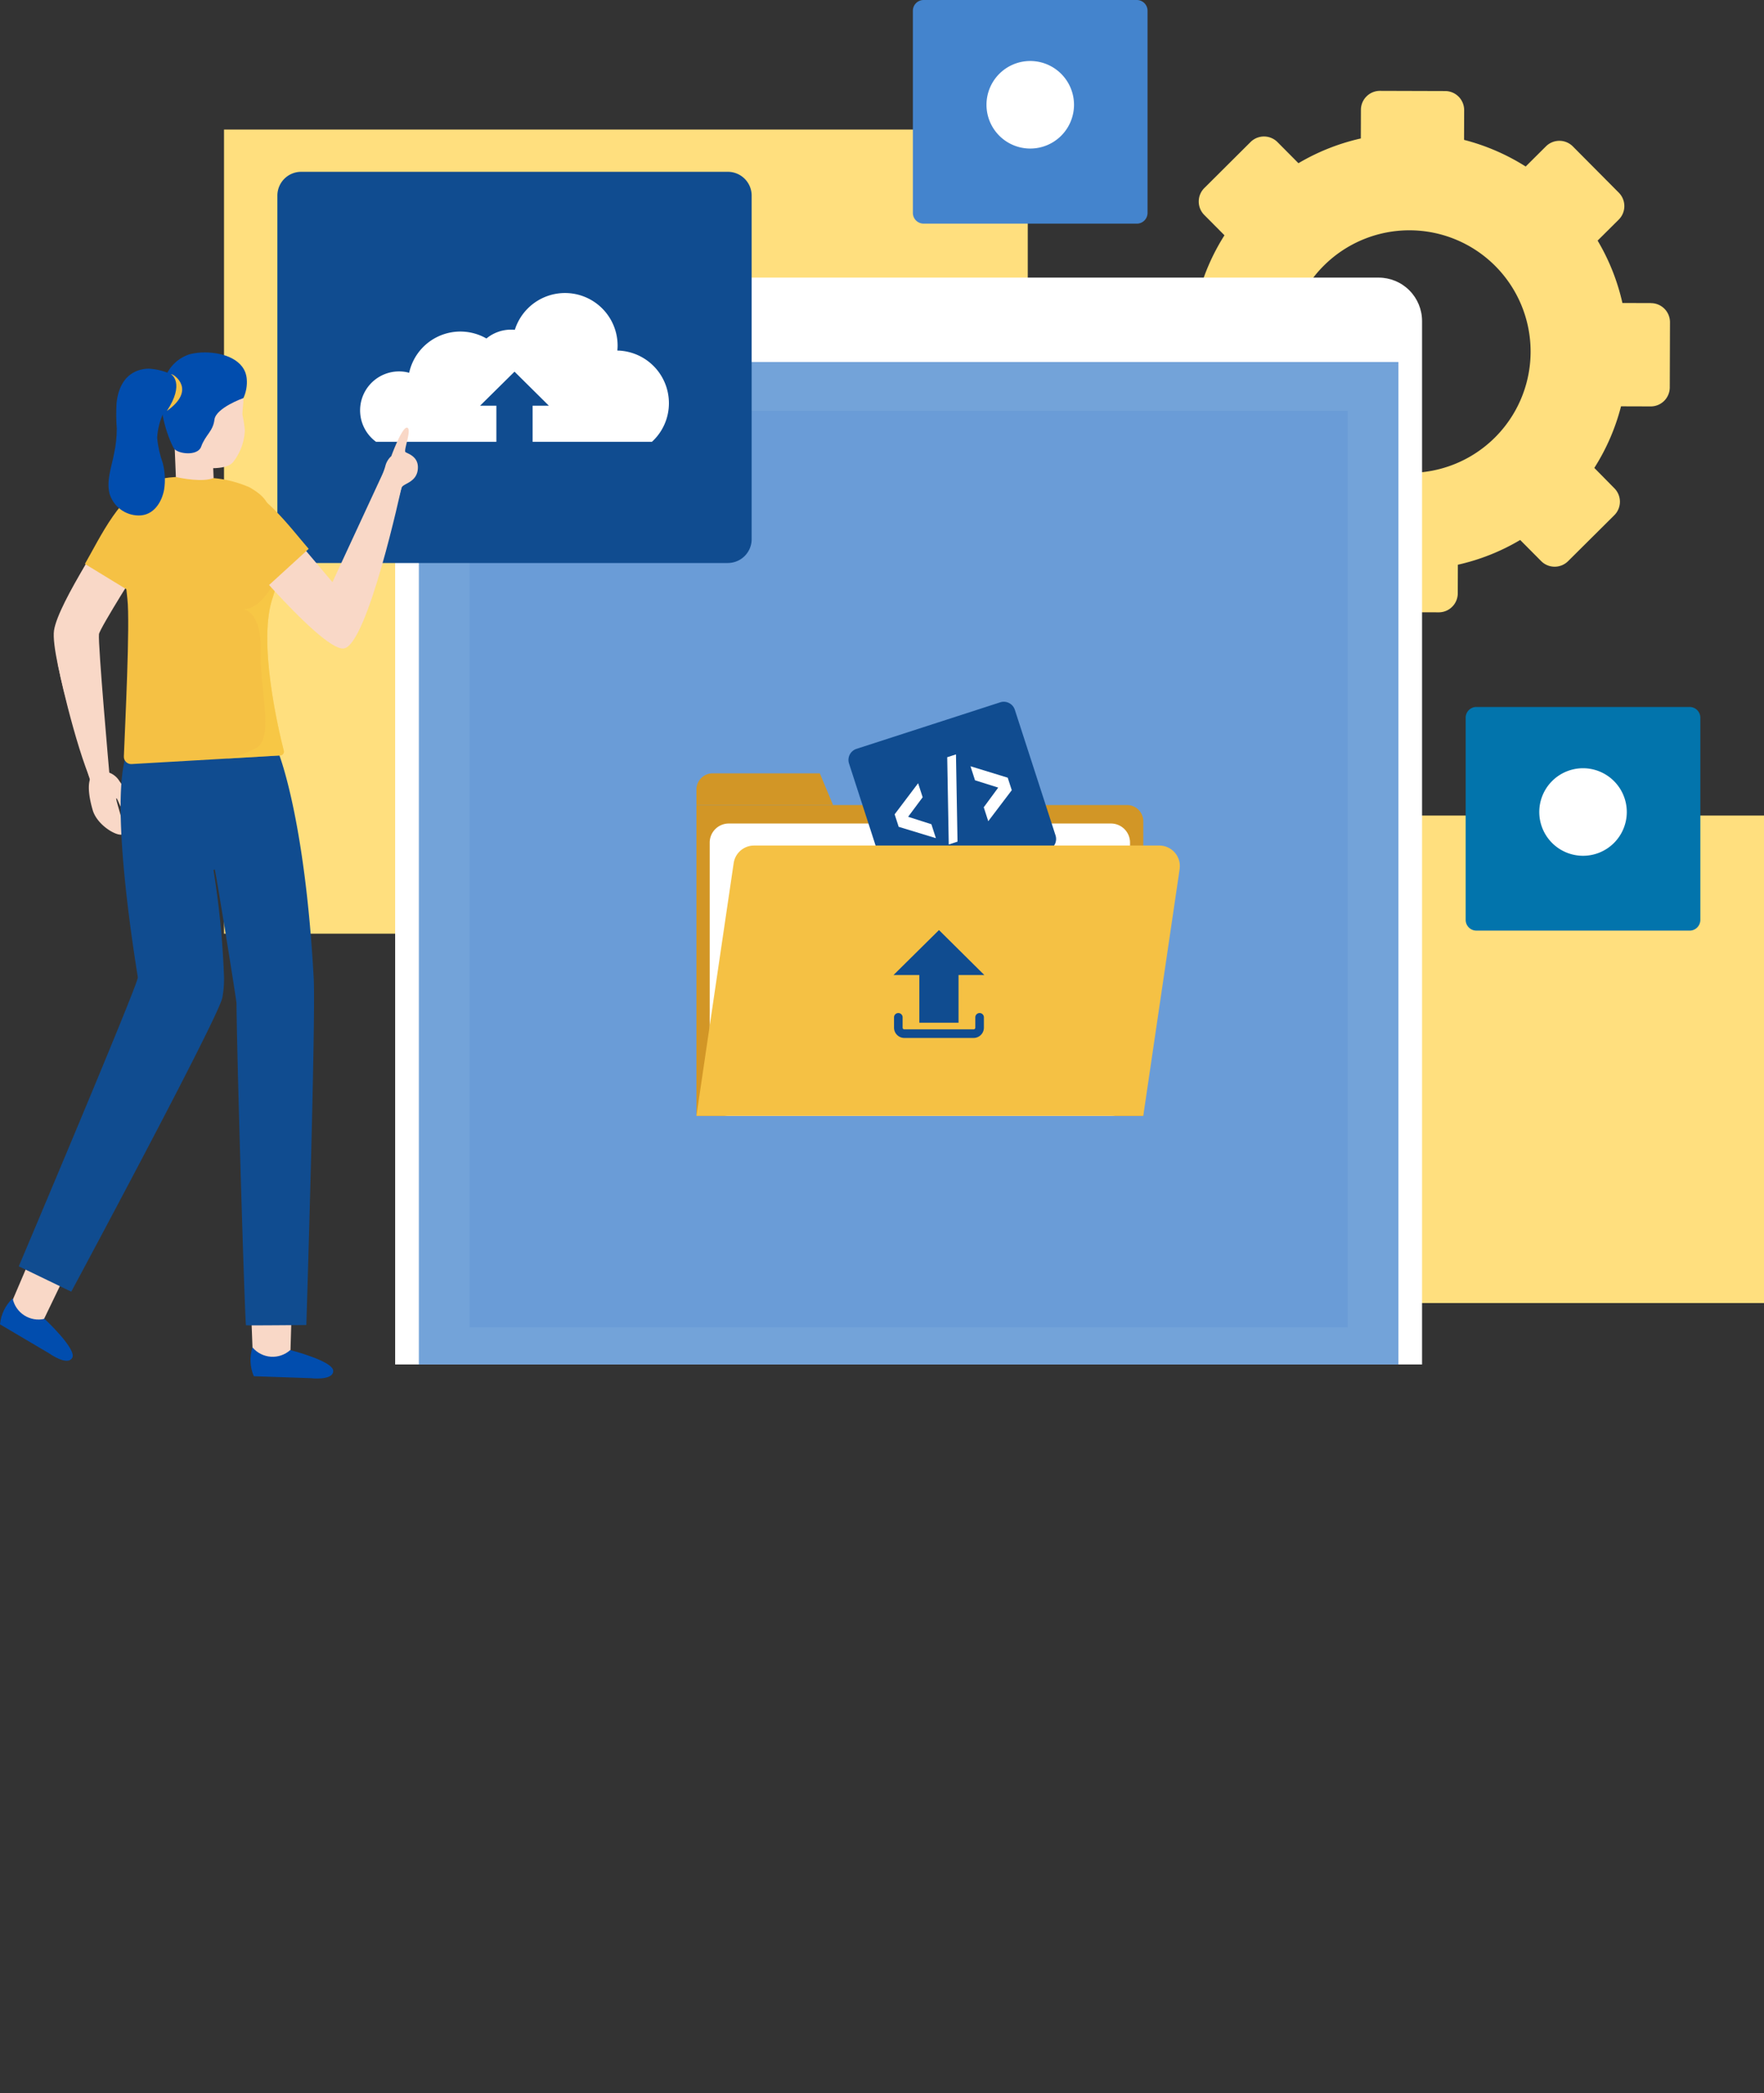 <svg id="Grupo_145418" data-name="Grupo 145418" xmlns="http://www.w3.org/2000/svg" xmlns:xlink="http://www.w3.org/1999/xlink" width="229.792" height="272.558" viewBox="0 0 229.792 272.558">
  <rect x="0" y="0" width="229.792" height="272.558" fill="#333333" stroke="none"/>
  <defs>
    <clipPath id="clip-path">
      <rect id="Rectángulo_38870" data-name="Rectángulo 38870" width="229.792" height="272.558" fill="none"/>
    </clipPath>
    <clipPath id="clip-path-3">
      <rect id="Rectángulo_38847" data-name="Rectángulo 38847" width="104.702" height="104.702" fill="none"/>
    </clipPath>
    <clipPath id="clip-path-4">
      <rect id="Rectángulo_38849" data-name="Rectángulo 38849" width="104.702" height="63.478" fill="none"/>
    </clipPath>
    <clipPath id="clip-path-5">
      <path id="Trazado_186212" data-name="Trazado 186212" d="M67.281,43.278a5.655,5.655,0,0,0-5.654,5.656V184.8H195.4V48.934a5.655,5.655,0,0,0-5.655-5.656Z" transform="translate(-61.627 -43.278)" fill="none"/>
    </clipPath>
    <linearGradient id="linear-gradient" x1="-0.375" y1="1.659" x2="-0.369" y2="1.659" gradientUnits="objectBoundingBox">
      <stop offset="0" stop-color="#e2f4ff"/>
      <stop offset="1" stop-color="#fff"/>
    </linearGradient>
    <clipPath id="clip-path-6">
      <rect id="Rectángulo_38855" data-name="Rectángulo 38855" width="158.321" height="157.661" fill="none"/>
    </clipPath>
    <clipPath id="clip-path-7">
      <rect id="Rectángulo_38854" data-name="Rectángulo 38854" width="114.378" height="119.336" fill="none"/>
    </clipPath>
    <clipPath id="clip-path-9">
      <path id="Trazado_186226" data-name="Trazado 186226" d="M116.112,131.813a2.676,2.676,0,0,0-2.646,2.284l-4.851,32.91h58.209l4.737-32.13a2.674,2.674,0,0,0-2.646-3.065Z" transform="translate(-108.615 -131.813)" fill="none"/>
    </clipPath>
    <linearGradient id="linear-gradient-2" x1="-1.436" y1="4.616" x2="-1.423" y2="4.616" gradientUnits="objectBoundingBox">
      <stop offset="0" stop-color="#ffd744"/>
      <stop offset="0.039" stop-color="#ffd744"/>
      <stop offset="1" stop-color="#f5c144"/>
    </linearGradient>
    <clipPath id="clip-path-11">
      <path id="Trazado_186235" data-name="Trazado 186235" d="M13.243,85.963l6.27,3.826c.811-1.241,8.187-10.763,3.456-13.353a2.761,2.761,0,0,0-1.345-.36c-3.4,0-6.5,6.62-8.381,9.886" transform="translate(-13.243 -76.077)" fill="none"/>
    </clipPath>
    <linearGradient id="linear-gradient-3" x1="-0.418" y1="10.656" x2="-0.376" y2="10.656" gradientUnits="objectBoundingBox">
      <stop offset="0" stop-color="#f0a718"/>
      <stop offset="0.04" stop-color="#f0a718"/>
      <stop offset="1" stop-color="#f5c144"/>
    </linearGradient>
    <clipPath id="clip-path-13">
      <path id="Trazado_186243" data-name="Trazado 186243" d="M22.6,74.957c-2.773.827-4.126,3.951-2.831,15.277.368,3.2-.309,16.63-.459,20.506a.955.955,0,0,0,1.019,1l12.32-.71,7.041-.409a.5.5,0,0,0,.451-.626c-.694-2.731-3.441-14.292-1.42-20,.042-.109.124-.384.234-.752.067-.192.109-.376.159-.568v-.008a11.362,11.362,0,0,0,.242-1.5,17.523,17.523,0,0,0-.36-4.9c-.376-3.885-.76-5.112-3.324-6.566a14.928,14.928,0,0,0-4.7-1.2c-1.4.568-4.118.034-4.895-.142a15.99,15.99,0,0,0-3.476.593" transform="translate(-19.278 -74.364)" fill="none"/>
    </clipPath>
    <linearGradient id="linear-gradient-4" x1="-0.704" y1="5.625" x2="-0.665" y2="5.625" xlink:href="#linear-gradient-2"/>
    <clipPath id="clip-path-15">
      <rect id="Rectángulo_38862" data-name="Rectángulo 38862" width="7.511" height="23.853" fill="none"/>
    </clipPath>
    <clipPath id="clip-path-16">
      <path id="Trazado_186249" data-name="Trazado 186249" d="M39.5,213.8l7.428.254s2.909.354,2.919-.939-5.6-2.721-5.6-2.721a3.435,3.435,0,0,1-4.921-.35A5.389,5.389,0,0,0,39.5,213.8" transform="translate(-39.077 -210.046)" fill="none"/>
    </clipPath>
    <linearGradient id="linear-gradient-5" x1="-7.994" y1="8.963" x2="-7.806" y2="8.963" gradientUnits="objectBoundingBox">
      <stop offset="0" stop-color="#374492"/>
      <stop offset="0.088" stop-color="#374492"/>
      <stop offset="1" stop-color="#014dae"/>
    </linearGradient>
    <clipPath id="clip-path-17">
      <path id="Trazado_186250" data-name="Trazado 186250" d="M0,205.785l6.4,3.78s2.384,1.706,3.012.576S5.8,205.069,5.8,205.069A3.434,3.434,0,0,1,1.646,202.4,5.39,5.39,0,0,0,0,205.785" transform="translate(0 -202.404)" fill="none"/>
    </clipPath>
    <linearGradient id="linear-gradient-6" x1="0.103" y1="8.07" x2="0.169" y2="8.07" xlink:href="#linear-gradient-5"/>
    <clipPath id="clip-path-18">
      <path id="Trazado_186251" data-name="Trazado 186251" d="M34.318,76.459c-4.15,3.446,4.911,11.383,5.943,12.446l5.424-4.952c-2.345-2.7-6.338-8.155-9.592-8.154a2.707,2.707,0,0,0-1.775.66" transform="translate(-33.237 -75.799)" fill="none"/>
    </clipPath>
    <linearGradient id="linear-gradient-7" x1="-1.172" y1="10.564" x2="-1.129" y2="10.564" xlink:href="#linear-gradient-3"/>
    <clipPath id="clip-path-19">
      <path id="Trazado_186252" data-name="Trazado 186252" d="M28.949,55.146A5.037,5.037,0,0,0,25.524,58.6c-1.141,3.088.493,7.417,1.233,8.775.435.8,3.12,1.112,3.577-.143.581-1.6,1.548-1.986,1.74-3.534s3.777-2.817,3.777-2.817a4.959,4.959,0,0,0,.432-2.5c-.213-2.487-3.021-3.442-5.454-3.442a8.018,8.018,0,0,0-1.879.21" transform="translate(-25.131 -54.936)" fill="none"/>
    </clipPath>
    <linearGradient id="linear-gradient-8" x1="-1.687" y1="16.733" x2="-1.618" y2="16.733" xlink:href="#linear-gradient-5"/>
    <clipPath id="clip-path-20">
      <path id="Trazado_186253" data-name="Trazado 186253" d="M20.729,57.725c-1.813.655-2.573,2.417-2.757,4.217A24.158,24.158,0,0,0,18,65.269a15.259,15.259,0,0,1-.35,3.248c-.308,1.7-1.039,3.52-.586,5.253a3.989,3.989,0,0,0,3.781,2.819c1.905.023,3.012-1.671,3.322-3.376a8.5,8.5,0,0,0-.18-3.456,13.692,13.692,0,0,1-.729-3.251,8.724,8.724,0,0,1,.869-3.37c.235-.558.563-.378.694-.533l.713-.689s.4-2.32.386-2.442-.5-1.1-.5-1.1l.645.326c-.22-.123-.434-.23-.645-.326a7.891,7.891,0,0,0-3.234-.9,4.263,4.263,0,0,0-1.463.256" transform="translate(-16.923 -57.469)" fill="none"/>
    </clipPath>
    <linearGradient id="linear-gradient-9" x1="-1.462" y1="11.73" x2="-1.374" y2="11.73" xlink:href="#linear-gradient-5"/>
    <clipPath id="clip-path-21">
      <path id="Trazado_186254" data-name="Trazado 186254" d="M26.625,58.382s1.766,1.136-.6,4.738c3.832-2.731,1.016-4.654.7-4.75a.787.787,0,0,0-.161-.04c-.04,0,.063.053.063.053" transform="translate(-26.021 -58.329)" fill="none"/>
    </clipPath>
    <linearGradient id="linear-gradient-10" x1="-5.672" y1="46.727" x2="-5.454" y2="46.727" xlink:href="#linear-gradient-2"/>
  </defs>
  <g id="Grupo_145463" data-name="Grupo 145463" clip-path="url(#clip-path)">
    <g id="Grupo_145426" data-name="Grupo 145426">
      <g id="Grupo_145425" data-name="Grupo 145425" clip-path="url(#clip-path)">
        <g id="Grupo_145421" data-name="Grupo 145421" transform="translate(29.181 16.872)" style="mix-blend-mode: multiply;isolation: isolate">
          <g id="Grupo_145420" data-name="Grupo 145420">
            <g id="Grupo_145419" data-name="Grupo 145419" clip-path="url(#clip-path-3)">
              <rect id="Rectángulo_38846" data-name="Rectángulo 38846" width="104.702" height="104.702" transform="translate(0)" fill="#ffdf7e"/>
            </g>
          </g>
        </g>
        <g id="Grupo_145424" data-name="Grupo 145424" transform="translate(125.09 106.193)" style="mix-blend-mode: multiply;isolation: isolate">
          <g id="Grupo_145423" data-name="Grupo 145423">
            <g id="Grupo_145422" data-name="Grupo 145422" clip-path="url(#clip-path-4)">
              <rect id="Rectángulo_38848" data-name="Rectángulo 38848" width="104.702" height="63.478" transform="translate(0 -0.001)" fill="#ffdf7e"/>
            </g>
          </g>
        </g>
        <path id="Trazado_186211" data-name="Trazado 186211" d="M244.582,41.8l-3.722-.012a27.894,27.894,0,0,0-3.23-8.125l2.75-2.732a2.48,2.48,0,0,0,.011-3.507l-5.983-6.021a2.48,2.48,0,0,0-3.508-.013l-2.641,2.626a28.116,28.116,0,0,0-8.028-3.469l.013-3.87a2.481,2.481,0,0,0-2.473-2.488l-8.487-.026a2.48,2.48,0,0,0-2.489,2.473l-.012,3.727a28.111,28.111,0,0,0-8.126,3.222l-2.73-2.747a2.482,2.482,0,0,0-3.508-.011L186.4,26.816a2.48,2.48,0,0,0-.011,3.507l2.631,2.649a27.813,27.813,0,0,0-3.469,8.019l-3.875-.012a2.481,2.481,0,0,0-2.488,2.473l-.027,8.487a2.482,2.482,0,0,0,2.472,2.49l3.735.011a27.584,27.584,0,0,0,3.219,8.121L185.834,65.3a2.481,2.481,0,0,0-.012,3.509l5.983,6.021a2.482,2.482,0,0,0,3.509.011l2.642-2.626h0a28.077,28.077,0,0,0,8.021,3.469h0l-.013,3.868a2.481,2.481,0,0,0,2.473,2.488l8.488.027a2.48,2.48,0,0,0,2.488-2.472l.012-3.728h0a27.7,27.7,0,0,0,8.117-3.222l0,0,2.731,2.749a2.48,2.48,0,0,0,3.508.011l6.021-5.982a2.481,2.481,0,0,0,.011-3.509L237.2,63.263v0a27.868,27.868,0,0,0,3.479-8.021l3.862.012a2.479,2.479,0,0,0,2.488-2.472l.027-8.489a2.479,2.479,0,0,0-2.473-2.487m-31.528,22.1A15.792,15.792,0,1,1,228.9,48.165a15.792,15.792,0,0,1-15.851,15.742" transform="translate(-29.512 -2.334)" fill="#ffdf7e"/>
      </g>
    </g>
    <g id="Grupo_145428" data-name="Grupo 145428" transform="translate(51.475 36.149)">
      <g id="Grupo_145427" data-name="Grupo 145427" clip-path="url(#clip-path-5)">
        <rect id="Rectángulo_38851" data-name="Rectángulo 38851" width="135.251" height="142.917" transform="translate(-1.484 0.016) rotate(-0.601)" fill="url(#linear-gradient)"/>
      </g>
    </g>
    <g id="Grupo_145433" data-name="Grupo 145433" transform="translate(39.202 20.01)">
      <g id="Grupo_145432" data-name="Grupo 145432" clip-path="url(#clip-path-6)">
        <rect id="Rectángulo_38852" data-name="Rectángulo 38852" width="127.606" height="206.441" transform="translate(15.36 27.128)" fill="#73a3d9"/>
        <g id="Grupo_145431" data-name="Grupo 145431" transform="translate(21.974 33.49)" opacity="0.2" style="mix-blend-mode: multiply;isolation: isolate">
          <g id="Grupo_145430" data-name="Grupo 145430" transform="translate(0 0)">
            <g id="Grupo_145429" data-name="Grupo 145429" clip-path="url(#clip-path-7)">
              <rect id="Rectángulo_38853" data-name="Rectángulo 38853" width="114.378" height="119.336" transform="translate(0)" fill="#4484cd"/>
            </g>
          </g>
        </g>
      </g>
    </g>
    <g id="Grupo_145435" data-name="Grupo 145435">
      <g id="Grupo_145434" data-name="Grupo 145434" clip-path="url(#clip-path)">
        <path id="Trazado_186213" data-name="Trazado 186213" d="M101.941,77.722H46.358a3.1,3.1,0,0,1-3.1-3.1V29.884a3.1,3.1,0,0,1,3.1-3.1h55.583a3.1,3.1,0,0,1,3.1,3.1V74.619a3.1,3.1,0,0,1-3.1,3.1" transform="translate(-7.125 -4.412)" fill="#104c90"/>
        <path id="Trazado_186214" data-name="Trazado 186214" d="M96.389,60.016a6.8,6.8,0,0,1-2.213,5.037H78.631v-4.7h2.122l-4.477-4.435L71.79,60.35h2.122v4.7H58.233a5.073,5.073,0,0,1,2.99-9.163,4.888,4.888,0,0,1,1.32.175h.008A6.83,6.83,0,0,1,72.617,51.6a5.06,5.06,0,0,1,3.216-1.153,4.585,4.585,0,0,1,.484.025,6.853,6.853,0,0,1,13.389,2.063c0,.217-.017.426-.033.635a6.853,6.853,0,0,1,6.716,6.849" transform="translate(-9.251 -7.524)" fill="#fff"/>
        <path id="Trazado_186215" data-name="Trazado 186215" d="M257.752,139.332h-27.77a1.4,1.4,0,0,1-1.4-1.4V111.61a1.4,1.4,0,0,1,1.4-1.4h27.77a1.4,1.4,0,0,1,1.4,1.4v26.324a1.4,1.4,0,0,1-1.4,1.4" transform="translate(-37.653 -18.155)" fill="#0274ac"/>
        <path id="Trazado_186216" data-name="Trazado 186216" d="M251.461,125.46a5.7,5.7,0,1,1-5.7-5.7,5.705,5.705,0,0,1,5.7,5.7" transform="translate(-39.543 -19.727)" fill="#fff"/>
        <path id="Trazado_186217" data-name="Trazado 186217" d="M171.54,29.12H143.77a1.4,1.4,0,0,1-1.4-1.4V1.4a1.4,1.4,0,0,1,1.4-1.4h27.77a1.4,1.4,0,0,1,1.4,1.4V27.722a1.4,1.4,0,0,1-1.4,1.4" transform="translate(-23.452)" fill="#4484cd"/>
        <path id="Trazado_186218" data-name="Trazado 186218" d="M165.249,15.208a5.7,5.7,0,1,1-5.7-5.7,5.705,5.705,0,0,1,5.7,5.7" transform="translate(-25.341 -1.565)" fill="#fff"/>
        <path id="Trazado_186219" data-name="Trazado 186219" d="M166.825,165.968h-58.21V125.5h56.094a2.117,2.117,0,0,1,2.117,2.117Z" transform="translate(-17.892 -20.674)" fill="#d29626"/>
        <path id="Trazado_186220" data-name="Trazado 186220" d="M124.687,120.554H110.732a2.116,2.116,0,0,0-2.117,2.117v2.019h17.8Z" transform="translate(-17.892 -19.858)" fill="#d29626"/>
        <path id="Trazado_186221" data-name="Trazado 186221" d="M162.956,166.442H113.166a2.481,2.481,0,0,1-2.481-2.481v-33.1a2.481,2.481,0,0,1,2.481-2.481h49.791a2.481,2.481,0,0,1,2.481,2.481v33.1a2.481,2.481,0,0,1-2.481,2.481" transform="translate(-18.233 -21.148)" fill="#fff"/>
        <path id="Trazado_186222" data-name="Trazado 186222" d="M158.32,128.71l-18.715,6.057a1.516,1.516,0,0,1-1.909-.976L132.4,117.44a1.517,1.517,0,0,1,.976-1.91l18.715-6.057a1.517,1.517,0,0,1,1.909.976L159.3,126.8a1.516,1.516,0,0,1-.976,1.909" transform="translate(-21.798 -18.021)" fill="#104c90"/>
        <path id="Trazado_186223" data-name="Trazado 186223" d="M144.9,129.252l-4.847-1.477-.527-1.628,3.059-4.049.591,1.828-1.893,2.542,3.03.97Z" transform="translate(-22.983 -20.113)" fill="#fff"/>
        <path id="Trazado_186224" data-name="Trazado 186224" d="M147.927,129.333l-.2-11.361,1.141-.369.2,11.361Z" transform="translate(-24.335 -19.372)" fill="#fff"/>
        <path id="Trazado_186225" data-name="Trazado 186225" d="M153.67,126.608l-.587-1.815,1.886-2.561-3.023-.951-.591-1.828,4.85,1.489.527,1.628Z" transform="translate(-24.932 -19.677)" fill="#fff"/>
      </g>
    </g>
    <g id="Grupo_145437" data-name="Grupo 145437" transform="translate(90.723 110.1)">
      <g id="Grupo_145436" data-name="Grupo 145436" clip-path="url(#clip-path-9)">
        <rect id="Rectángulo_38857" data-name="Rectángulo 38857" width="63.185" height="35.194" transform="translate(0)" fill="url(#linear-gradient-2)"/>
      </g>
    </g>
    <g id="Grupo_145439" data-name="Grupo 145439">
      <g id="Grupo_145438" data-name="Grupo 145438" clip-path="url(#clip-path)">
        <path id="Trazado_186227" data-name="Trazado 186227" d="M151.183,150.845h-3.36v6.208h-5.111v-6.208h-3.36l5.921-5.855Z" transform="translate(-22.955 -23.884)" fill="#104c90"/>
        <path id="Trazado_186228" data-name="Trazado 186228" d="M149.8,161.161h-9.033a1.339,1.339,0,0,1-1.337-1.337v-1.369a.56.56,0,0,1,1.119,0v1.369a.218.218,0,0,0,.218.218H149.8a.218.218,0,0,0,.218-.218v-1.369a.56.56,0,0,1,1.119,0v1.369a1.339,1.339,0,0,1-1.337,1.337" transform="translate(-22.967 -26.009)" fill="#104c90"/>
        <path id="Trazado_186229" data-name="Trazado 186229" d="M27.216,69.107l.193,4.749a7.063,7.063,0,0,0,3.376.464c1.266-.052,1.526-.662,1.526-.662L32.24,71.9Z" transform="translate(-4.483 -11.384)" fill="#f9d8c7"/>
        <path id="Trazado_186230" data-name="Trazado 186230" d="M26.372,63.47c.018.171.03.332.048.487,0,.056,0,.111,0,.172,0,2.824,1.929,5.769,4.671,6.069a.618.618,0,0,0,.062.009c.023,0,.056,0,.094,0,.586.048,2.7.134,3.438-.746a7.177,7.177,0,0,0,1.544-4.15,16.2,16.2,0,0,0-.311-2.043c-.017-.393.145-1.635.127-2.171a4.73,4.73,0,0,0-4.886-4.821c-4.511.183-5.038,4.168-4.788,7.193" transform="translate(-4.336 -9.27)" fill="#f9d8c7"/>
        <path id="Trazado_186231" data-name="Trazado 186231" d="M9,95.648c1.6,1.128,9.012-7.564,11.883-11.486s4.434-7.526,2.479-8.9-4.822,1.307-7.548,5.332S7.4,94.521,9,95.648" transform="translate(-1.437 -12.337)" fill="#f9d8c7"/>
        <path id="Trazado_186232" data-name="Trazado 186232" d="M14.887,119.594c1.7-.363-.5-12.957-1.254-16.485s-1.808-7.2-3.711-6.791-1.37,4.186-.617,7.714,3.884,15.925,5.582,15.562" transform="translate(-1.419 -15.861)" fill="#f9d8c7"/>
        <path id="Trazado_186233" data-name="Trazado 186233" d="M15.142,120.29c-2.032.278-1.134,3.806-.784,5,.57,1.942,3.051,3.393,3.808,3.183s-.865-4.51-.734-4.707.777,2.193,1.467,1.92-.234-3.136-1.035-4.13a2.621,2.621,0,0,0-2.721-1.265" transform="translate(-2.283 -19.809)" fill="#f9d8c7"/>
        <path id="Trazado_186234" data-name="Trazado 186234" d="M19.9,86.468s-5.528,8.715-5.624,9.485c-.153,1.223,1.367,18.315,1.367,18.315l-2.474.844S7.882,99.07,8.421,95.458,16.134,81.23,16.134,81.23Z" transform="translate(-1.381 -13.381)" fill="#f9d8c7"/>
      </g>
    </g>
    <g id="Grupo_145441" data-name="Grupo 145441" transform="translate(11.062 63.545)">
      <g id="Grupo_145440" data-name="Grupo 145440" clip-path="url(#clip-path-11)">
        <rect id="Rectángulo_38859" data-name="Rectángulo 38859" width="19.926" height="19.902" transform="matrix(0.723, -0.691, 0.691, 0.723, -6.85, 6.544)" fill="url(#linear-gradient-3)"/>
      </g>
    </g>
    <g id="Grupo_145443" data-name="Grupo 145443">
      <g id="Grupo_145442" data-name="Grupo 145442" clip-path="url(#clip-path)">
        <path id="Trazado_186236" data-name="Trazado 186236" d="M35.952,116.837c-1.744.439-2.981,2.98-2.7,5.51a36.838,36.838,0,0,0,1.768,7.728c2.614,7.754,4.156,17.895,6.62,18.146s3.987-5.753,2.5-13.974c-1.346-7.431-2.249-17.077-4.006-17.755-.89-.343-2.655-.039-4.179.345" transform="translate(-5.471 -19.165)" fill="#f9d8c7"/>
        <path id="Trazado_186237" data-name="Trazado 186237" d="M43.517,147.988c-6.644-2.317-4.724,44.012-2.69,49.876s3.347-23.2,4.136-33.158,1.167-15.807-1.447-16.718" transform="translate(-6.41 -24.364)" fill="#f9d8c7"/>
        <path id="Trazado_186238" data-name="Trazado 186238" d="M38.955,200.562c.073.1.408,9.288.408,9.288s4.851.423,4.863.117.277-9.593.277-9.593Z" transform="translate(-6.417 -33.007)" fill="#f9d8c7"/>
        <path id="Trazado_186239" data-name="Trazado 186239" d="M5.011,193.783c.023.125-3.492,8.3-3.492,8.3s3.9,2.749,4.036,2.475,3.665-7.6,3.665-7.6Z" transform="translate(-0.25 -31.921)" fill="#f9d8c7"/>
        <path id="Trazado_186240" data-name="Trazado 186240" d="M23.316,117.89c-1.759.371-3.094,2.862-2.913,5.4a36.855,36.855,0,0,0,1.466,7.791c2.311,7.849,3.459,18.043,5.911,18.389s4.207-5.593,3.039-13.866c-1.055-7.478-1.584-17.152-3.313-17.9-.875-.378-2.651-.142-4.19.182" transform="translate(-3.358 -19.357)" fill="#f9d8c7"/>
        <path id="Trazado_186241" data-name="Trazado 186241" d="M27.263,152.685c-4.2-5.643-23.029,35.53-24.631,41.527S12.857,175.142,19.09,167.34s9.827-12.436,8.173-14.656" transform="translate(-0.409 -25.064)" fill="#f9d8c7"/>
        <path id="Trazado_186242" data-name="Trazado 186242" d="M40.388,190.905s-7.849.073-7.862.029c-.155-.668-1.179-34.56-1.238-41.93,0-.408-2.577-16.406-2.83-17.428l-.165.091a112.566,112.566,0,0,1,1.37,13.909,13.047,13.047,0,0,1-.223,2.735c-.706,2.982-19.673,38.251-19.673,38.251l-6.839-3.3s15.581-36.794,15.507-37.617c-.093-.81-3.671-21.574-1.592-28.733,3.4-11.731,19.868-.637,19.868-.637s3.477,8.328,4.634,29.446c.292,5.3-.957,45.187-.957,45.187" transform="translate(-0.482 -18.371)" fill="#104c90"/>
      </g>
    </g>
    <g id="Grupo_145445" data-name="Grupo 145445" transform="translate(16.103 62.114)">
      <g id="Grupo_145444" data-name="Grupo 145444" clip-path="url(#clip-path-13)">
        <rect id="Rectángulo_38861" data-name="Rectángulo 38861" width="21.751" height="37.412" transform="translate(-0.801)" fill="url(#linear-gradient-4)"/>
      </g>
    </g>
    <g id="Grupo_145450" data-name="Grupo 145450">
      <g id="Grupo_145449" data-name="Grupo 145449" clip-path="url(#clip-path)">
        <g id="Grupo_145448" data-name="Grupo 145448" transform="translate(29.478 74.929)" opacity="0.5" style="mix-blend-mode: multiply;isolation: isolate">
          <g id="Grupo_145447" data-name="Grupo 145447">
            <g id="Grupo_145446" data-name="Grupo 145446" clip-path="url(#clip-path-15)">
              <path id="Trazado_186244" data-name="Trazado 186244" d="M42.331,113.147l-7.039.412a12.777,12.777,0,0,0,4.014-1.457c2.179-1.524.356-7.4.467-12.622s-2.3-5.378-2.3-5.378c2.162.022,3.8-2.828,4.528-4.4a10.782,10.782,0,0,1-.245,1.49v.011a5.455,5.455,0,0,1-.156.567c-.111.368-.189.646-.233.757-2.024,5.7.723,17.258,1.423,19.994a.5.5,0,0,1-.456.622" transform="translate(-35.292 -89.706)" fill="#facd46"/>
            </g>
          </g>
        </g>
        <path id="Trazado_186245" data-name="Trazado 186245" d="M50.377,96.439c1.569-1.144-4.235-10.871-7-14.816s-5.657-6.559-7.572-5.162-.307,4.944,2.6,8.785,10.4,12.337,11.971,11.193" transform="translate(-5.76 -12.532)" fill="#f9d8c7"/>
        <path id="Trazado_186246" data-name="Trazado 186246" d="M42.725,80.542l6.186,7.321L55.7,73.212l2.216,2.271S53.472,96.164,50.369,96.5,34.023,80.549,34.023,80.549Z" transform="translate(-5.604 -12.06)" fill="#f9d8c7"/>
        <path id="Trazado_186247" data-name="Trazado 186247" d="M59.866,73.858c-1.633-.547-6.109,11.315-7.245,14.706s-2.088,7.056-.259,7.669,3.282-2.883,4.419-6.274,4.717-15.554,3.086-16.1" transform="translate(-8.456 -12.163)" fill="#f9d8c7"/>
        <path id="Trazado_186248" data-name="Trazado 186248" d="M60.59,78.969s1.078-3.942,1.269-4.494,1.912-.647,2.1-2.358-1.333-2.061-1.606-2.27.868-2.993.228-3.177c-.656-.186-2.074,3.708-2.074,3.708a2.577,2.577,0,0,0-.782,1.319c-.234.834-1.474,4.284-1.84,5.251" transform="translate(-9.535 -10.981)" fill="#f9d8c7"/>
      </g>
    </g>
    <g id="Grupo_145452" data-name="Grupo 145452" transform="translate(32.64 175.446)">
      <g id="Grupo_145451" data-name="Grupo 145451" clip-path="url(#clip-path-16)">
        <rect id="Rectángulo_38864" data-name="Rectángulo 38864" width="4.454" height="11.212" transform="matrix(0.008, -1, 1, 0.008, -0.432, 4.364)" fill="url(#linear-gradient-5)"/>
      </g>
    </g>
    <g id="Grupo_145454" data-name="Grupo 145454" transform="translate(0 169.063)">
      <g id="Grupo_145453" data-name="Grupo 145453" clip-path="url(#clip-path-17)">
        <rect id="Rectángulo_38865" data-name="Rectángulo 38865" width="12.63" height="13.085" transform="translate(-3.767 6.772) rotate(-60.912)" fill="url(#linear-gradient-6)"/>
      </g>
    </g>
    <g id="Grupo_145456" data-name="Grupo 145456" transform="translate(27.762 63.313)">
      <g id="Grupo_145455" data-name="Grupo 145455" clip-path="url(#clip-path-18)">
        <rect id="Rectángulo_38866" data-name="Rectángulo 38866" width="19.411" height="20.138" transform="matrix(0.54, -0.842, 0.842, 0.54, -9.026, 9.283)" fill="url(#linear-gradient-7)"/>
      </g>
    </g>
    <g id="Grupo_145458" data-name="Grupo 145458" transform="translate(20.991 45.887)">
      <g id="Grupo_145457" data-name="Grupo 145457" clip-path="url(#clip-path-19)">
        <rect id="Rectángulo_38867" data-name="Rectángulo 38867" width="11.996" height="13.547" transform="translate(-0.748 0)" fill="url(#linear-gradient-8)"/>
      </g>
    </g>
    <g id="Grupo_145460" data-name="Grupo 145460" transform="translate(14.136 48.002)">
      <g id="Grupo_145459" data-name="Grupo 145459" clip-path="url(#clip-path-20)">
        <rect id="Rectángulo_38868" data-name="Rectángulo 38868" width="9.457" height="19.144" transform="translate(-0.309 0)" fill="url(#linear-gradient-9)"/>
      </g>
    </g>
    <g id="Grupo_145462" data-name="Grupo 145462" transform="translate(21.735 48.721)">
      <g id="Grupo_145461" data-name="Grupo 145461" clip-path="url(#clip-path-21)">
        <rect id="Rectángulo_38869" data-name="Rectángulo 38869" width="3.832" height="4.79" transform="translate(0 0)" fill="url(#linear-gradient-10)"/>
      </g>
    </g>
  </g>
</svg>
